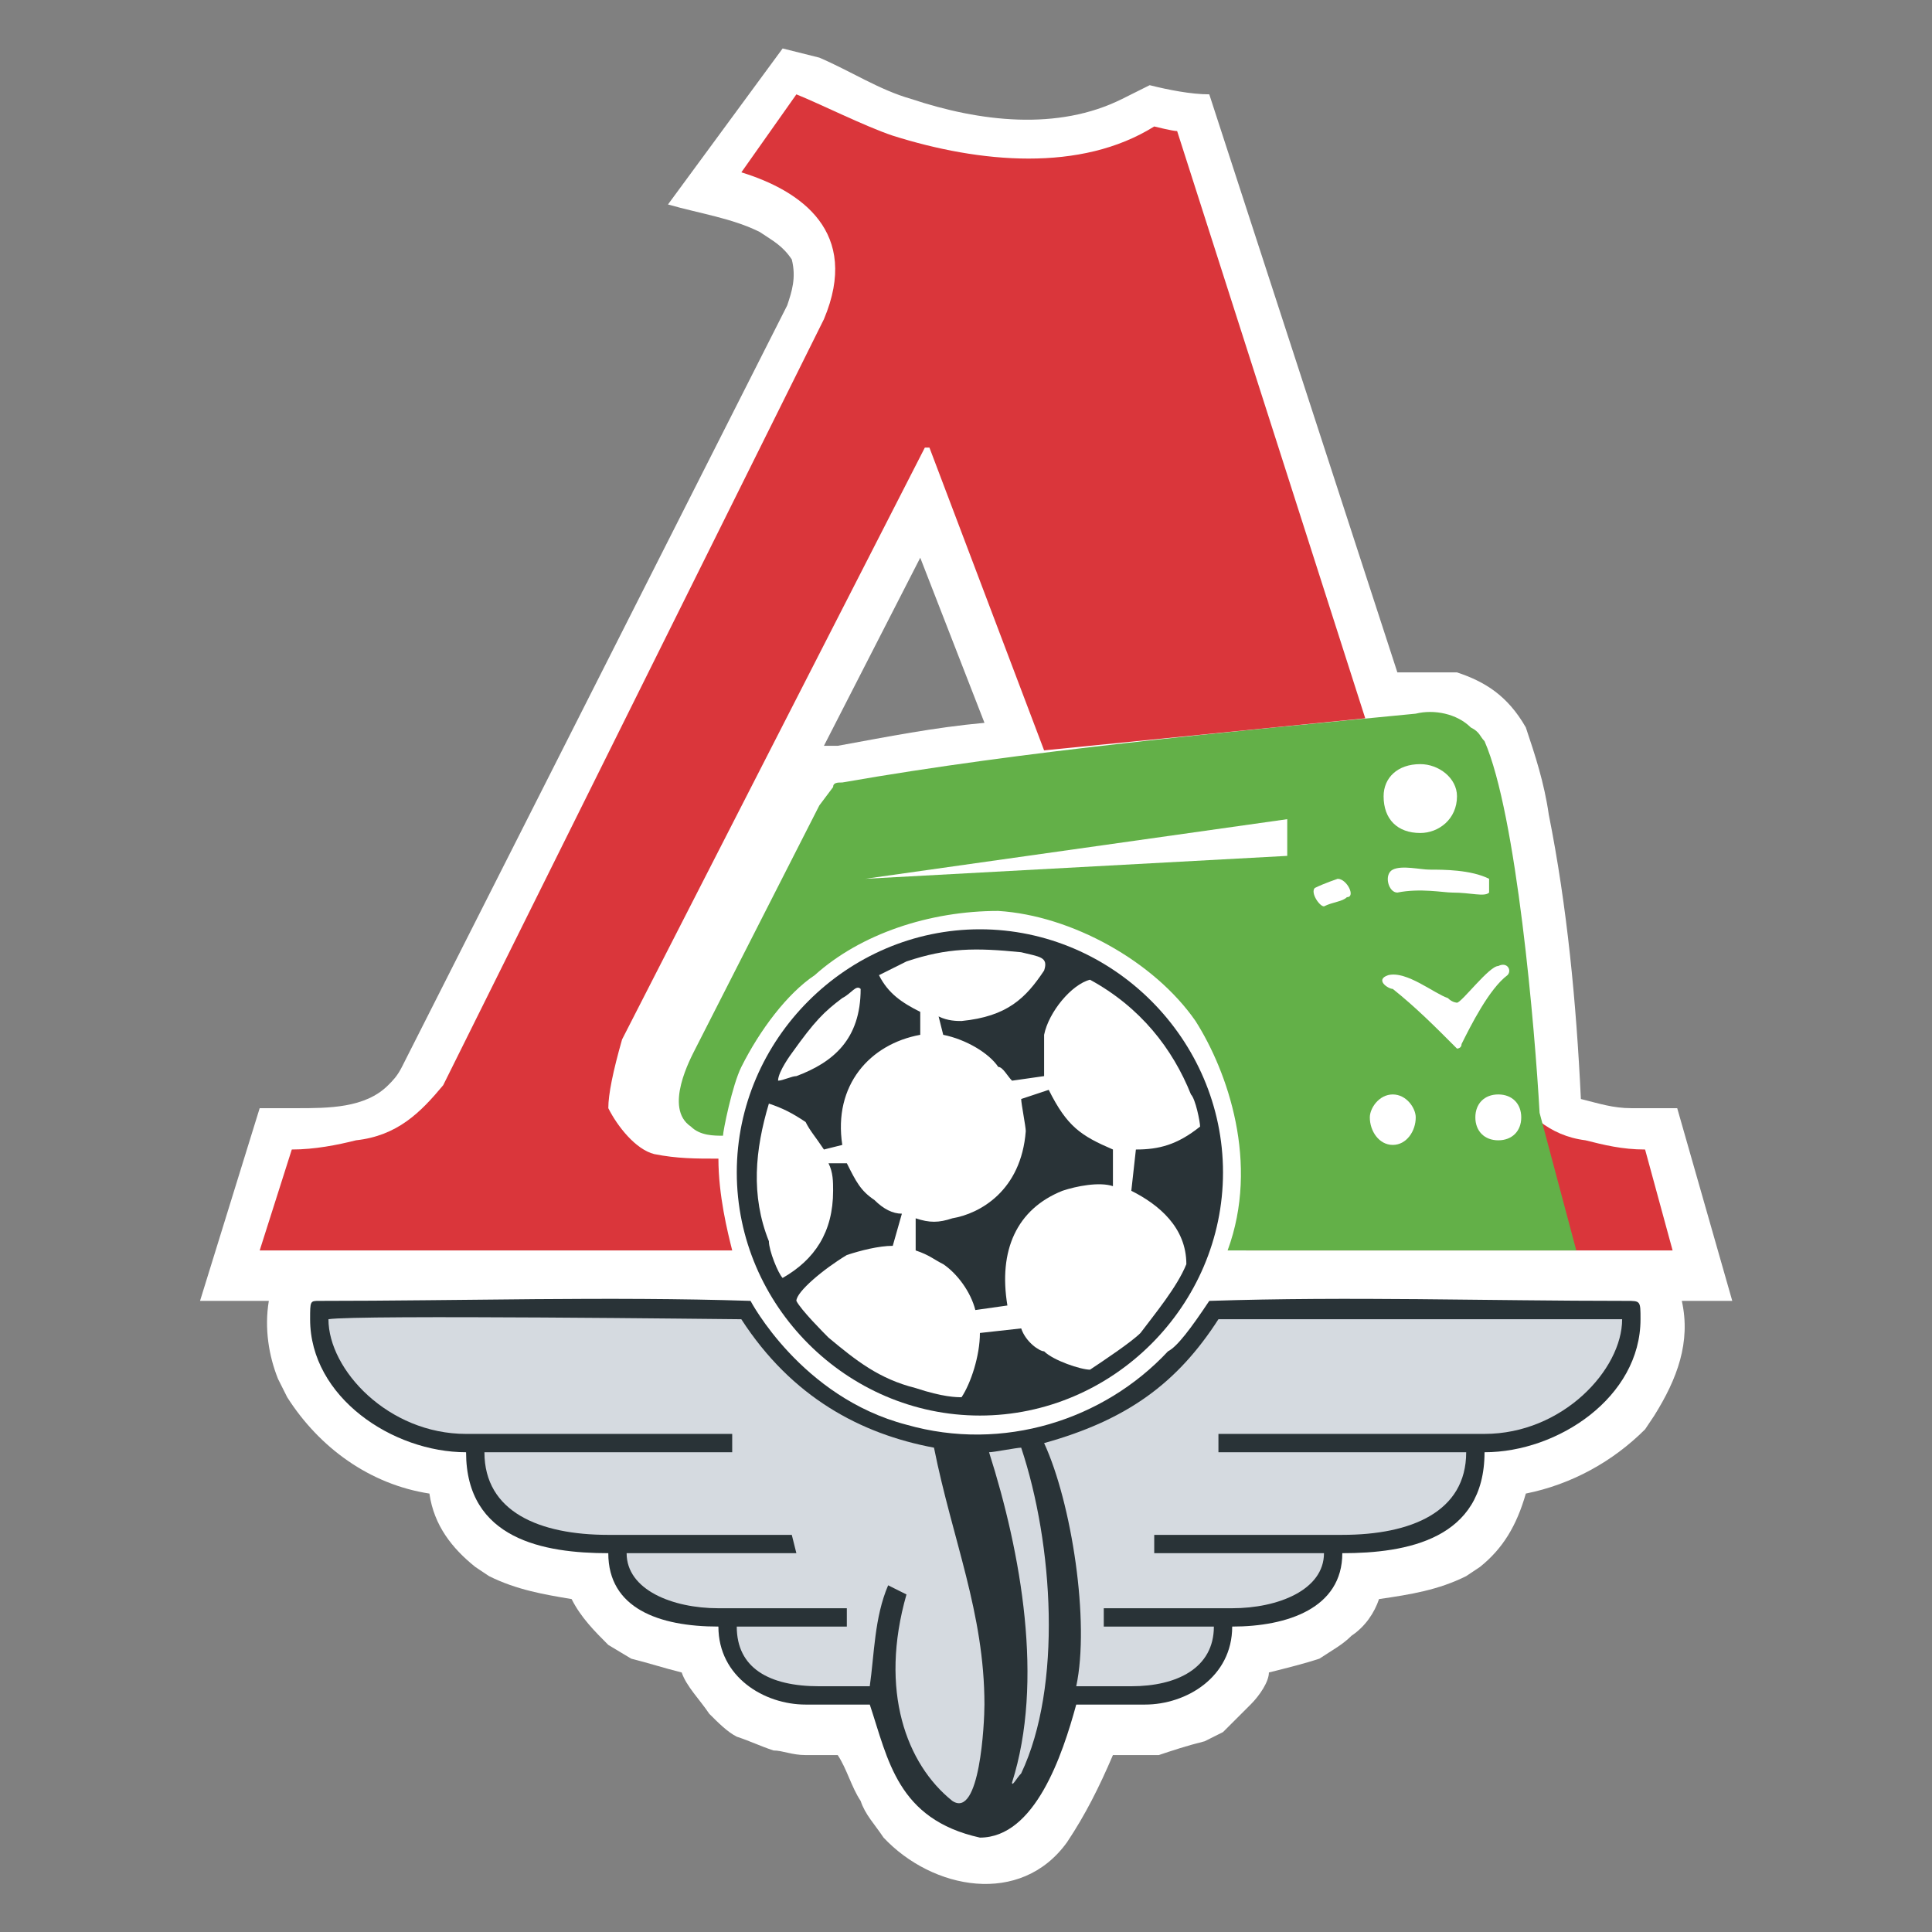 <svg height="1000" viewBox="0 0 1000 1000" width="1000" xmlns="http://www.w3.org/2000/svg"><rect x="0" y="0" width="1000" height="1000" fill="#808080" stroke="none"/><g transform="matrix(4.524 0 0 4.524 -852.604 -1403.992)"><g><path clip-rule="evenodd" d="m 275.382 336.882 c 1.574 1.053 2.622 1.578 3.672 3.15 c .524 2.103 0 3.678 -.525 5.25 l -44.083 87.131 c -.528 1.049 -1.053 1.572 -1.578 2.094 c -2.623 2.625 -6.826 2.625 -10.495 2.625 h -4.2 l -6.824 22.047 h 7.871 c -.525 3.148 0 6.301 1.05 8.924 l 1.053 2.1 c 3.674 5.772 9.445 9.973 16.27 11.023 c .521 3.668 2.628 6.295 5.251 8.395 l 1.572 1.049 c 3.149 1.574 6.297 2.098 9.448 2.627 c 1.05 2.096 2.624 3.672 4.197 5.246 l 2.625 1.574 c 2.098 .523 3.676 1.055 5.772 1.578 c .525 1.576 2.103 3.148 3.15 4.721 c 1.05 1.051 2.099 2.098 3.151 2.625 c 1.574 .523 2.623 1.051 4.197 1.576 c 1.048 0 2.098 .527 3.676 .527 h 3.675 c 1.045 1.568 1.57 3.674 2.623 5.244 c .522 1.578 1.574 2.627 2.623 4.199 c 5.588 5.951 15.694 7.902 20.993 .525 c 2.101 -3.146 3.676 -6.295 5.249 -9.969 h 5.249 c 1.576 -.527 3.15 -1.053 5.249 -1.58 l 2.097 -1.051 c 1.051 -1.047 2.104 -2.098 3.152 -3.146 c 1.051 -1.049 2.098 -2.621 2.098 -3.672 c 2.099 -.523 4.204 -1.055 5.776 -1.578 c 1.572 -1.045 2.622 -1.574 3.674 -2.625 c 1.573 -1.049 2.621 -2.621 3.15 -4.195 c 3.675 -.529 6.823 -1.053 9.973 -2.627 l 1.573 -1.049 c 2.622 -2.1 4.2 -4.727 5.249 -8.395 c 5.249 -1.051 9.972 -3.678 13.645 -7.35 l 1.053 -1.576 c 2.623 -4.197 4.2 -8.398 3.148 -13.121 h 5.772 l -6.298 -22.047 c -2.098 0 -3.676 0 -5.25 0 c -2.099 0 -3.673 -.527 -5.771 -1.049 c -.524 -11.022 -1.574 -22.041 -3.673 -32.539 c -.526 -3.676 -1.573 -6.828 -2.626 -9.973 c -2.1 -3.674 -4.724 -5.25 -7.875 -6.297 c -2.097 0 -3.674 0 -5.245 0 c -.527 0 -1.052 0 -1.577 0 l -21.52 -66.136 c -2.097 0 -4.723 -.522 -6.819 -1.048 l -3.15 1.572 c -7.354 3.676 -16.272 2.625 -24.146 0 c -3.676 -1.047 -6.825 -3.145 -10.498 -4.723 l -4.2 -1.051 l -13.119 17.85 c 3.674 1.047 7.349 1.573 10.496 3.145 m 7.346 58.791 l 11.021 -21.52 l 7.349 18.891 c -5.772 .527 -11.018 1.578 -16.791 2.629 c -.527 0 -1.053 0 -1.579 0 z" fill="#fff" fill-rule="evenodd"/><path clip-rule="evenodd" d="m 343.09 430.837 c .521 3.148 .521 5.246 .521 6.295 c -.521 2.103 -3.144 4.728 -4.72 5.25 c -2.099 .523 -4.199 .523 -6.821 .523 c .523 4.201 -.527 8.4 -1.051 10.504 h 48.81 L 376.68 441.86 c -2.623 0 -4.723 -.525 -6.817 -1.053 c -4.201 -.525 -6.827 -3.148 -8.927 -6.301 l -1.577 -3.67 H 343.09" fill="#da363b" fill-rule="evenodd"/><path d="m 349.914 397.768 v 0 m 9.967 22.573 v 0 m .526 15.219 v 0 m -13.117 0 v 0" fill="none"/><path clip-rule="evenodd" d="m 350.439 391.995 c -21.522 2.098 -44.616 4.199 -65.61 7.873 c -.523 0 -1.049 0 -1.049 .525 l -1.576 2.1 l -14.171 27.82 c -.525 1.049 -3.673 6.818 -.525 8.922 c 1.053 1.047 2.625 1.047 3.675 1.047 c 0 -.525 1.053 -5.775 2.098 -7.869 c 2.102 -4.203 5.248 -8.402 8.398 -10.5 c 5.251 -4.723 13.121 -7.348 20.996 -7.348 c 8.397 .523 17.846 5.775 22.57 12.594 c 3.672 5.777 7.348 16.273 3.672 26.25 h 39.892 l -4.201 -15.75 c -.521 -9.449 -2.622 -34.115 -6.297 -42.517 c -.525 -.52 -.525 -1.049 -1.575 -1.57 c -1.577 -1.577 -4.2 -2.098 -6.297 -1.577" fill="#63b048" fill-rule="evenodd"/><path d="m 350.439 391.995 v 0" fill="none"/><path clip-rule="evenodd" d="m 279.578 321.139 c 2.626 1.05 7.874 3.673 11.027 4.726 c 9.97 3.147 21.517 4.197 29.915 -1.053 c 0 0 2.1 .527 2.621 .527 l 21.521 67.186 l -36.742 3.67 l -13.12 -34.643 h -.524 l -34.641 67.713 c -1.047 3.672 -1.575 6.295 -1.575 7.867 c 1.052 2.103 3.151 4.728 5.248 5.25 c 2.626 .523 4.726 .523 7.35 .523 c 0 4.201 1.049 8.4 1.578 10.504 h -54.063 l 3.673 -11.549 c 2.627 0 5.249 -.525 7.348 -1.053 c 4.725 -.525 7.35 -3.148 9.973 -6.301 L 282.73 346.86 c 4.201 -9.979 -2.623 -14.697 -9.448 -16.8 l 6.296 -8.921" fill="#da363b" fill-rule="evenodd"/><path d="m 305.298 475.974 v 0 m -5.246 -60.358 v 0 M 299 417.19 v 0 m -13.123 4.194 v 0 m 22.572 13.123 v 0 M 280.632 323.759 v 0" fill="none"/><path clip-rule="evenodd" d="m 326.817 459.179 c -2.097 3.148 -3.676 5.248 -4.723 5.771 c -7.348 7.873 -18.893 11.547 -29.918 8.398 c -12.071 -3.147 -17.844 -14.17 -17.844 -14.17 c -16.273 -.525 -33.068 0 -49.338 0 c -1.051 0 -1.051 0 -1.051 2.1 c 0 8.924 9.448 15.219 17.844 15.219 c 0 9.975 8.923 11.549 16.271 11.549 c 0 6.299 5.774 8.396 12.598 8.396 c 0 5.777 5.248 8.924 9.975 8.924 c 4.72 0 4.197 0 7.345 0 c 2.103 6.303 3.149 13.121 12.599 15.221 c 6.299 0 9.445 -9.443 11.021 -15.221 c 3.676 0 3.15 0 7.872 0 c 4.726 0 9.972 -3.147 9.972 -8.924 c 6.298 0 12.598 -2.098 12.598 -8.396 c 7.349 0 16.272 -1.574 16.272 -11.549 c 8.399 0 17.846 -6.295 17.846 -15.219 c 0 -2.1 0 -2.1 -1.574 -2.1 c -16.272 .001 -31.492 -.525 -47.765 .001" fill="#293337" fill-rule="evenodd"/><path d="m 326.817 459.179 c -2.097 3.148 -3.676 5.248 -4.723 5.771 c -7.348 7.873 -18.893 11.547 -29.918 8.398 c -12.071 -3.147 -17.844 -14.17 -17.844 -14.17 c -16.273 -.525 -33.068 0 -49.338 0 c -1.051 0 -1.051 0 -1.051 2.1 c 0 8.924 9.448 15.219 17.844 15.219 c 0 9.975 8.923 11.549 16.271 11.549 c 0 6.299 5.774 8.396 12.598 8.396 c 0 5.777 5.248 8.924 9.975 8.924 c 4.72 0 4.197 0 7.345 0 c 2.103 6.303 3.149 13.121 12.599 15.221 c 6.299 0 9.445 -9.443 11.021 -15.221 c 3.676 0 3.15 0 7.872 0 c 4.726 0 9.972 -3.147 9.972 -8.924 c 6.298 0 12.598 -2.098 12.598 -8.396 c 7.349 0 16.272 -1.574 16.272 -11.549 c 8.399 0 17.846 -6.295 17.846 -15.219 c 0 -2.1 0 -2.1 -1.574 -2.1 c -16.272 .001 -31.492 -.525 -47.765 .001 z" fill="none"/><path clip-rule="evenodd" d="m 300.575 416.665 c 15.22 0 27.814 12.6 27.814 27.818 c 0 15.225 -12.595 27.816 -27.814 27.816 c -15.224 0 -27.816 -12.592 -27.816 -27.816 c 0 -15.218 12.593 -27.818 27.816 -27.818" fill="#293337" fill-rule="evenodd"/><path d="m 300.575 416.665 c 15.22 0 27.814 12.6 27.814 27.818 c 0 15.225 -12.595 27.816 -27.814 27.816 c -15.224 0 -27.816 -12.592 -27.816 -27.816 c 0 -15.218 12.593 -27.818 27.816 -27.818 z" fill="none"/><path clip-rule="evenodd" d="m 359.881 420.866 c -1.047 0 -4.196 4.195 -4.722 4.195 c 0 0 -.521 0 -1.047 -.527 c -1.576 -.523 -4.726 -3.15 -6.822 -2.621 c -1.579 .522 0 1.574 .523 1.574 c 2.626 2.1 4.723 4.195 7.346 6.826 c 0 0 .525 0 .525 -.523 c 1.051 -2.107 3.149 -6.303 5.25 -7.877 c .524 -.529 .001 -1.572 -1.053 -1.047" fill="#fff" fill-rule="evenodd"/><path clip-rule="evenodd" d="m 341.511 410.888 c 0 0 -1.569 .527 -2.62 1.049 c -.522 .527 .525 2.105 1.051 2.105 c 1.047 -.525 2.097 -.525 2.623 -1.053 c 1.045 0 -.001 -2.101 -1.054 -2.101" fill="#fff" fill-rule="evenodd"/><path clip-rule="evenodd" d="m 352.013 409.839 c -1.051 0 -3.15 -.525 -4.199 0 c -1.051 .525 -.523 2.625 .523 2.625 c 2.625 -.527 5.25 0 6.301 0 c 2.098 0 3.673 .525 4.196 0 v -1.576 c -2.099 -1.049 -5.247 -1.049 -6.821 -1.049" fill="#fff" fill-rule="evenodd"/><path d="m 351.485 409.839 v 0 m .528 0 h -.527" fill="none"/><path clip-rule="evenodd" d="m 287.452 410.888 l 48.286 -2.623 v -4.198 l -48.286 6.821" fill="#fff" fill-rule="evenodd"/><path d="m 334.691 404.067 v 0 m -47.239 6.821 l 47.239 -6.82" fill="none"/><path clip-rule="evenodd" d="m 350.962 397.768 c 2.101 0 4.197 1.578 4.197 3.68 c 0 2.619 -2.097 4.199 -4.197 4.199 c -2.625 0 -4.199 -1.58 -4.199 -4.199 c 0 -2.101 1.574 -3.68 4.199 -3.68" fill="#fff" fill-rule="evenodd"/><path clip-rule="evenodd" d="m 347.813 435.56 c 1.573 0 2.626 1.572 2.626 2.625 c 0 1.572 -1.053 3.15 -2.626 3.15 c -1.574 0 -2.627 -1.578 -2.627 -3.15 c 0 -1.053 1.053 -2.625 2.627 -2.625" fill="#fff" fill-rule="evenodd"/><path clip-rule="evenodd" d="m 359.881 435.56 c 1.577 0 2.63 1.045 2.63 2.625 c 0 1.572 -1.053 2.623 -2.63 2.623 c -1.57 0 -2.621 -1.051 -2.621 -2.623 c 0 -1.581 1.05 -2.625 2.621 -2.625" fill="#fff" fill-rule="evenodd"/><path clip-rule="evenodd" d="m 308.449 435.034 c 2.097 4.201 3.674 5.248 7.346 6.826 v 4.193 c -1.573 -.52 -4.198 0 -5.774 .529 c -5.244 2.098 -7.346 6.826 -6.3 13.125 l -3.669 .52 c -.526 -2.102 -2.104 -4.199 -3.674 -5.25 c -1.053 -.522 -1.578 -1.047 -3.152 -1.568 v -3.678 c 1.574 .525 2.624 .525 4.197 0 c 3.152 -.529 7.875 -3.148 8.4 -9.975 c 0 -.522 -.525 -3.152 -.525 -3.674 l 3.151 -1.048 m -23.62 -10.5 c -2.101 1.58 -3.15 2.625 -5.775 6.303 c 0 0 -1.572 2.1 -1.572 3.148 c .523 0 1.572 -.523 2.097 -.523 c 4.202 -1.574 7.352 -4.197 7.352 -9.975 c -.528 -.523 -1.054 .524 -2.102 1.047 z m 7.348 -4.193 c -1.051 .525 -2.097 1.043 -3.15 1.572 c 1.054 2.098 2.623 3.148 4.723 4.201 v 2.623 c -5.772 1.053 -9.969 5.77 -8.92 12.598 l -2.101 .525 c -1.05 -1.578 -1.574 -2.103 -2.097 -3.15 c -1.578 -1.051 -2.628 -1.578 -4.2 -2.105 c -1.575 5.256 -2.099 10.502 0 15.748 c 0 1.057 1.05 3.676 1.572 4.203 c 3.675 -2.1 5.776 -5.25 5.776 -9.973 c 0 -1.049 0 -2.1 -.526 -3.15 h 2.098 c 1.052 2.102 1.578 3.15 3.152 4.201 c 1.049 1.047 2.102 1.568 3.145 1.568 l -1.044 3.678 c -1.579 0 -3.676 .529 -5.254 1.051 c -2.623 1.574 -5.773 4.195 -5.773 5.248 c .527 1.049 3.15 3.672 3.676 4.201 c 3.149 2.621 5.772 4.723 9.972 5.775 c 3.152 1.047 4.723 1.047 5.249 1.047 c 1.051 -1.576 2.101 -4.723 2.101 -7.352 l 4.723 -.523 c .525 1.574 2.099 2.623 2.623 2.623 c 1.053 1.051 4.202 2.1 5.251 2.1 c 1.575 -1.049 4.726 -3.148 5.775 -4.199 c 1.573 -2.1 4.194 -5.244 5.247 -7.873 c 0 -4.197 -3.15 -6.82 -6.297 -8.395 l .524 -4.723 c 2.622 0 4.72 -.525 7.346 -2.625 c 0 -.525 -.522 -3.152 -1.047 -3.676 c -2.101 -5.246 -5.773 -9.973 -11.549 -13.125 c -2.1 .529 -4.723 3.68 -5.251 6.303 c 0 1.576 0 2.625 0 4.725 l -3.67 .523 c -.53 -.523 -1.05 -1.572 -1.576 -1.572 c -1.052 -1.576 -3.675 -3.148 -6.297 -3.676 l -.528 -2.102 c 1.052 .523 2.099 .523 2.625 .523 c 5.246 -.523 7.349 -2.625 9.446 -5.775 c .528 -1.568 -.524 -1.568 -2.623 -2.092 c -5.246 -.524 -8.397 -.524 -13.121 1.05 z" fill="#fff" fill-rule="evenodd"/><path d="m 308.449 435.034 c 2.097 4.201 3.674 5.248 7.346 6.826 v 4.193 c -1.573 -.52 -4.198 0 -5.774 .529 c -5.244 2.098 -7.346 6.826 -6.3 13.125 l -3.669 .52 c -.526 -2.102 -2.104 -4.199 -3.674 -5.25 c -1.053 -.522 -1.578 -1.047 -3.152 -1.568 v -3.678 c 1.574 .525 2.624 .525 4.197 0 c 3.152 -.529 7.875 -3.148 8.4 -9.975 c 0 -.522 -.525 -3.152 -.525 -3.674 z m -23.62 -10.5 c -2.101 1.58 -3.15 2.625 -5.775 6.303 c 0 0 -1.572 2.1 -1.572 3.148 c .523 0 1.572 -.523 2.097 -.523 c 4.202 -1.574 7.352 -4.197 7.352 -9.975 c -.528 -.523 -1.054 .524 -2.102 1.047 z m 7.348 -4.193 c -1.051 .525 -2.097 1.043 -3.15 1.572 c 1.054 2.098 2.623 3.148 4.723 4.201 v 2.623 c -5.772 1.053 -9.969 5.77 -8.92 12.598 l -2.101 .525 c -1.05 -1.578 -1.574 -2.103 -2.097 -3.15 c -1.578 -1.051 -2.628 -1.578 -4.2 -2.105 c -1.575 5.256 -2.099 10.502 0 15.748 c 0 1.057 1.05 3.676 1.572 4.203 c 3.675 -2.1 5.776 -5.25 5.776 -9.973 c 0 -1.049 0 -2.1 -.526 -3.15 h 2.098 c 1.052 2.102 1.578 3.15 3.152 4.201 c 1.049 1.047 2.102 1.568 3.145 1.568 l -1.044 3.678 c -1.579 0 -3.676 .529 -5.254 1.051 c -2.623 1.574 -5.773 4.195 -5.773 5.248 c .527 1.049 3.15 3.672 3.676 4.201 c 3.149 2.621 5.772 4.723 9.972 5.775 c 3.152 1.047 4.723 1.047 5.249 1.047 c 1.051 -1.576 2.101 -4.723 2.101 -7.352 l 4.723 -.523 c .525 1.574 2.099 2.623 2.623 2.623 c 1.053 1.051 4.202 2.1 5.251 2.1 c 1.575 -1.049 4.726 -3.148 5.775 -4.199 c 1.573 -2.1 4.194 -5.244 5.247 -7.873 c 0 -4.197 -3.15 -6.82 -6.297 -8.395 l .524 -4.723 c 2.622 0 4.72 -.525 7.346 -2.625 c 0 -.525 -.522 -3.152 -1.047 -3.676 c -2.101 -5.246 -5.773 -9.973 -11.549 -13.125 c -2.1 .529 -4.723 3.68 -5.251 6.303 c 0 1.576 0 2.625 0 4.725 l -3.67 .523 c -.53 -.523 -1.05 -1.572 -1.576 -1.572 c -1.052 -1.576 -3.675 -3.148 -6.297 -3.676 l -.528 -2.102 c 1.052 .523 2.099 .523 2.625 .523 c 5.246 -.523 7.349 -2.625 9.446 -5.775 c .528 -1.568 -.524 -1.568 -2.623 -2.092 c -5.246 -.524 -8.397 -.524 -13.121 1.05 z" fill="none"/><path clip-rule="evenodd" d="m 305.298 475.974 c -.521 0 -3.147 .523 -3.675 .523 c 3.675 11.549 6.298 26.248 2.628 37.793 c 0 .527 .525 -.523 1.047 -1.049 c 4.722 -9.97 3.676 -26.24 0 -37.267" fill="#d5dae0" fill-rule="evenodd"/><path d="m 305.298 475.974 c -.521 0 -3.147 .523 -3.675 .523 c 3.675 11.549 6.298 26.248 2.628 37.793 c 0 .527 .525 -.523 1.047 -1.049 c 4.722 -9.97 3.676 -26.24 0 -37.267 z" fill="none"/><path clip-rule="evenodd" d="m 226.041 461.278 c 0 5.772 6.826 13.121 15.747 13.121 h 30.447 v 2.098 c -8.401 0 -19.945 0 -28.348 0 c 0 6.826 6.296 9.453 14.172 9.453 h 20.994 l .524 2.096 c 0 0 -15.218 0 -19.421 0 c 0 4.197 5.25 6.299 10.5 6.299 c 5.248 0 11.021 0 14.694 0 v 2.098 c -4.197 0 -8.396 0 -12.593 0 c 0 4.729 3.673 6.828 9.445 6.828 c 2.102 0 4.726 0 5.772 0 c .527 -3.676 .527 -7.879 2.103 -11.551 l 2.097 1.047 c -3.15 11.025 0 19.424 5.246 23.621 c 3.152 2.1 3.675 -8.922 3.675 -11.021 c 0 -10.496 -3.675 -18.895 -5.772 -29.393 c -8.396 -1.574 -16.272 -5.772 -22.045 -14.695 c -1.043 -.001 -44.086 -.528 -47.237 -.001" fill="#d5dae0" fill-rule="evenodd"/><path d="m 226.041 461.278 c 0 5.772 6.826 13.121 15.747 13.121 h 30.447 v 2.098 c -8.401 0 -19.945 0 -28.348 0 c 0 6.826 6.296 9.453 14.172 9.453 h 20.994 l .524 2.096 c 0 0 -15.218 0 -19.421 0 c 0 4.197 5.25 6.299 10.5 6.299 c 5.248 0 11.021 0 14.694 0 v 2.098 c -4.197 0 -8.396 0 -12.593 0 c 0 4.729 3.673 6.828 9.445 6.828 c 2.102 0 4.726 0 5.772 0 c .527 -3.676 .527 -7.879 2.103 -11.551 l 2.097 1.047 c -3.15 11.025 0 19.424 5.246 23.621 c 3.152 2.1 3.675 -8.922 3.675 -11.021 c 0 -10.496 -3.675 -18.895 -5.772 -29.393 c -8.396 -1.574 -16.272 -5.772 -22.045 -14.695 c -1.043 -.001 -44.086 -.528 -47.237 -.001 z" fill="none"/><path clip-rule="evenodd" d="m 327.866 461.278 c -4.725 7.348 -10.497 11.545 -19.945 14.172 c 3.151 6.822 5.251 20.469 3.676 27.82 c 1.575 0 4.198 0 6.301 0 c 5.244 0 9.446 -2.1 9.446 -6.828 c -4.202 0 -8.396 0 -12.597 0 v -2.098 c 3.675 0 9.447 0 14.693 0 c 5.251 0 10.501 -2.102 10.501 -6.299 c -4.203 0 -19.421 0 -19.421 0 v -2.096 h 21.518 c 7.876 0 14.174 -2.627 14.174 -9.453 c -8.398 0 -19.946 0 -28.346 0 v -2.098 h 30.444 c 8.92 0 15.745 -7.35 15.745 -13.121 c -3.15 .001 -43.562 .001 -46.189 .001" fill="#d5dae0" fill-rule="evenodd"/><path d="m 327.866 461.278 c -4.725 7.348 -10.497 11.545 -19.945 14.172 c 3.151 6.822 5.251 20.469 3.676 27.82 c 1.575 0 4.198 0 6.301 0 c 5.244 0 9.446 -2.1 9.446 -6.828 c -4.202 0 -8.396 0 -12.597 0 v -2.098 c 3.675 0 9.447 0 14.693 0 c 5.251 0 10.501 -2.102 10.501 -6.299 c -4.203 0 -19.421 0 -19.421 0 v -2.096 h 21.518 c 7.876 0 14.174 -2.627 14.174 -9.453 c -8.398 0 -19.946 0 -28.346 0 v -2.098 h 30.444 c 8.92 0 15.745 -7.35 15.745 -13.121 c -3.15 .001 -43.562 .001 -46.189 .001 z" fill="none"/></g></g></svg>
